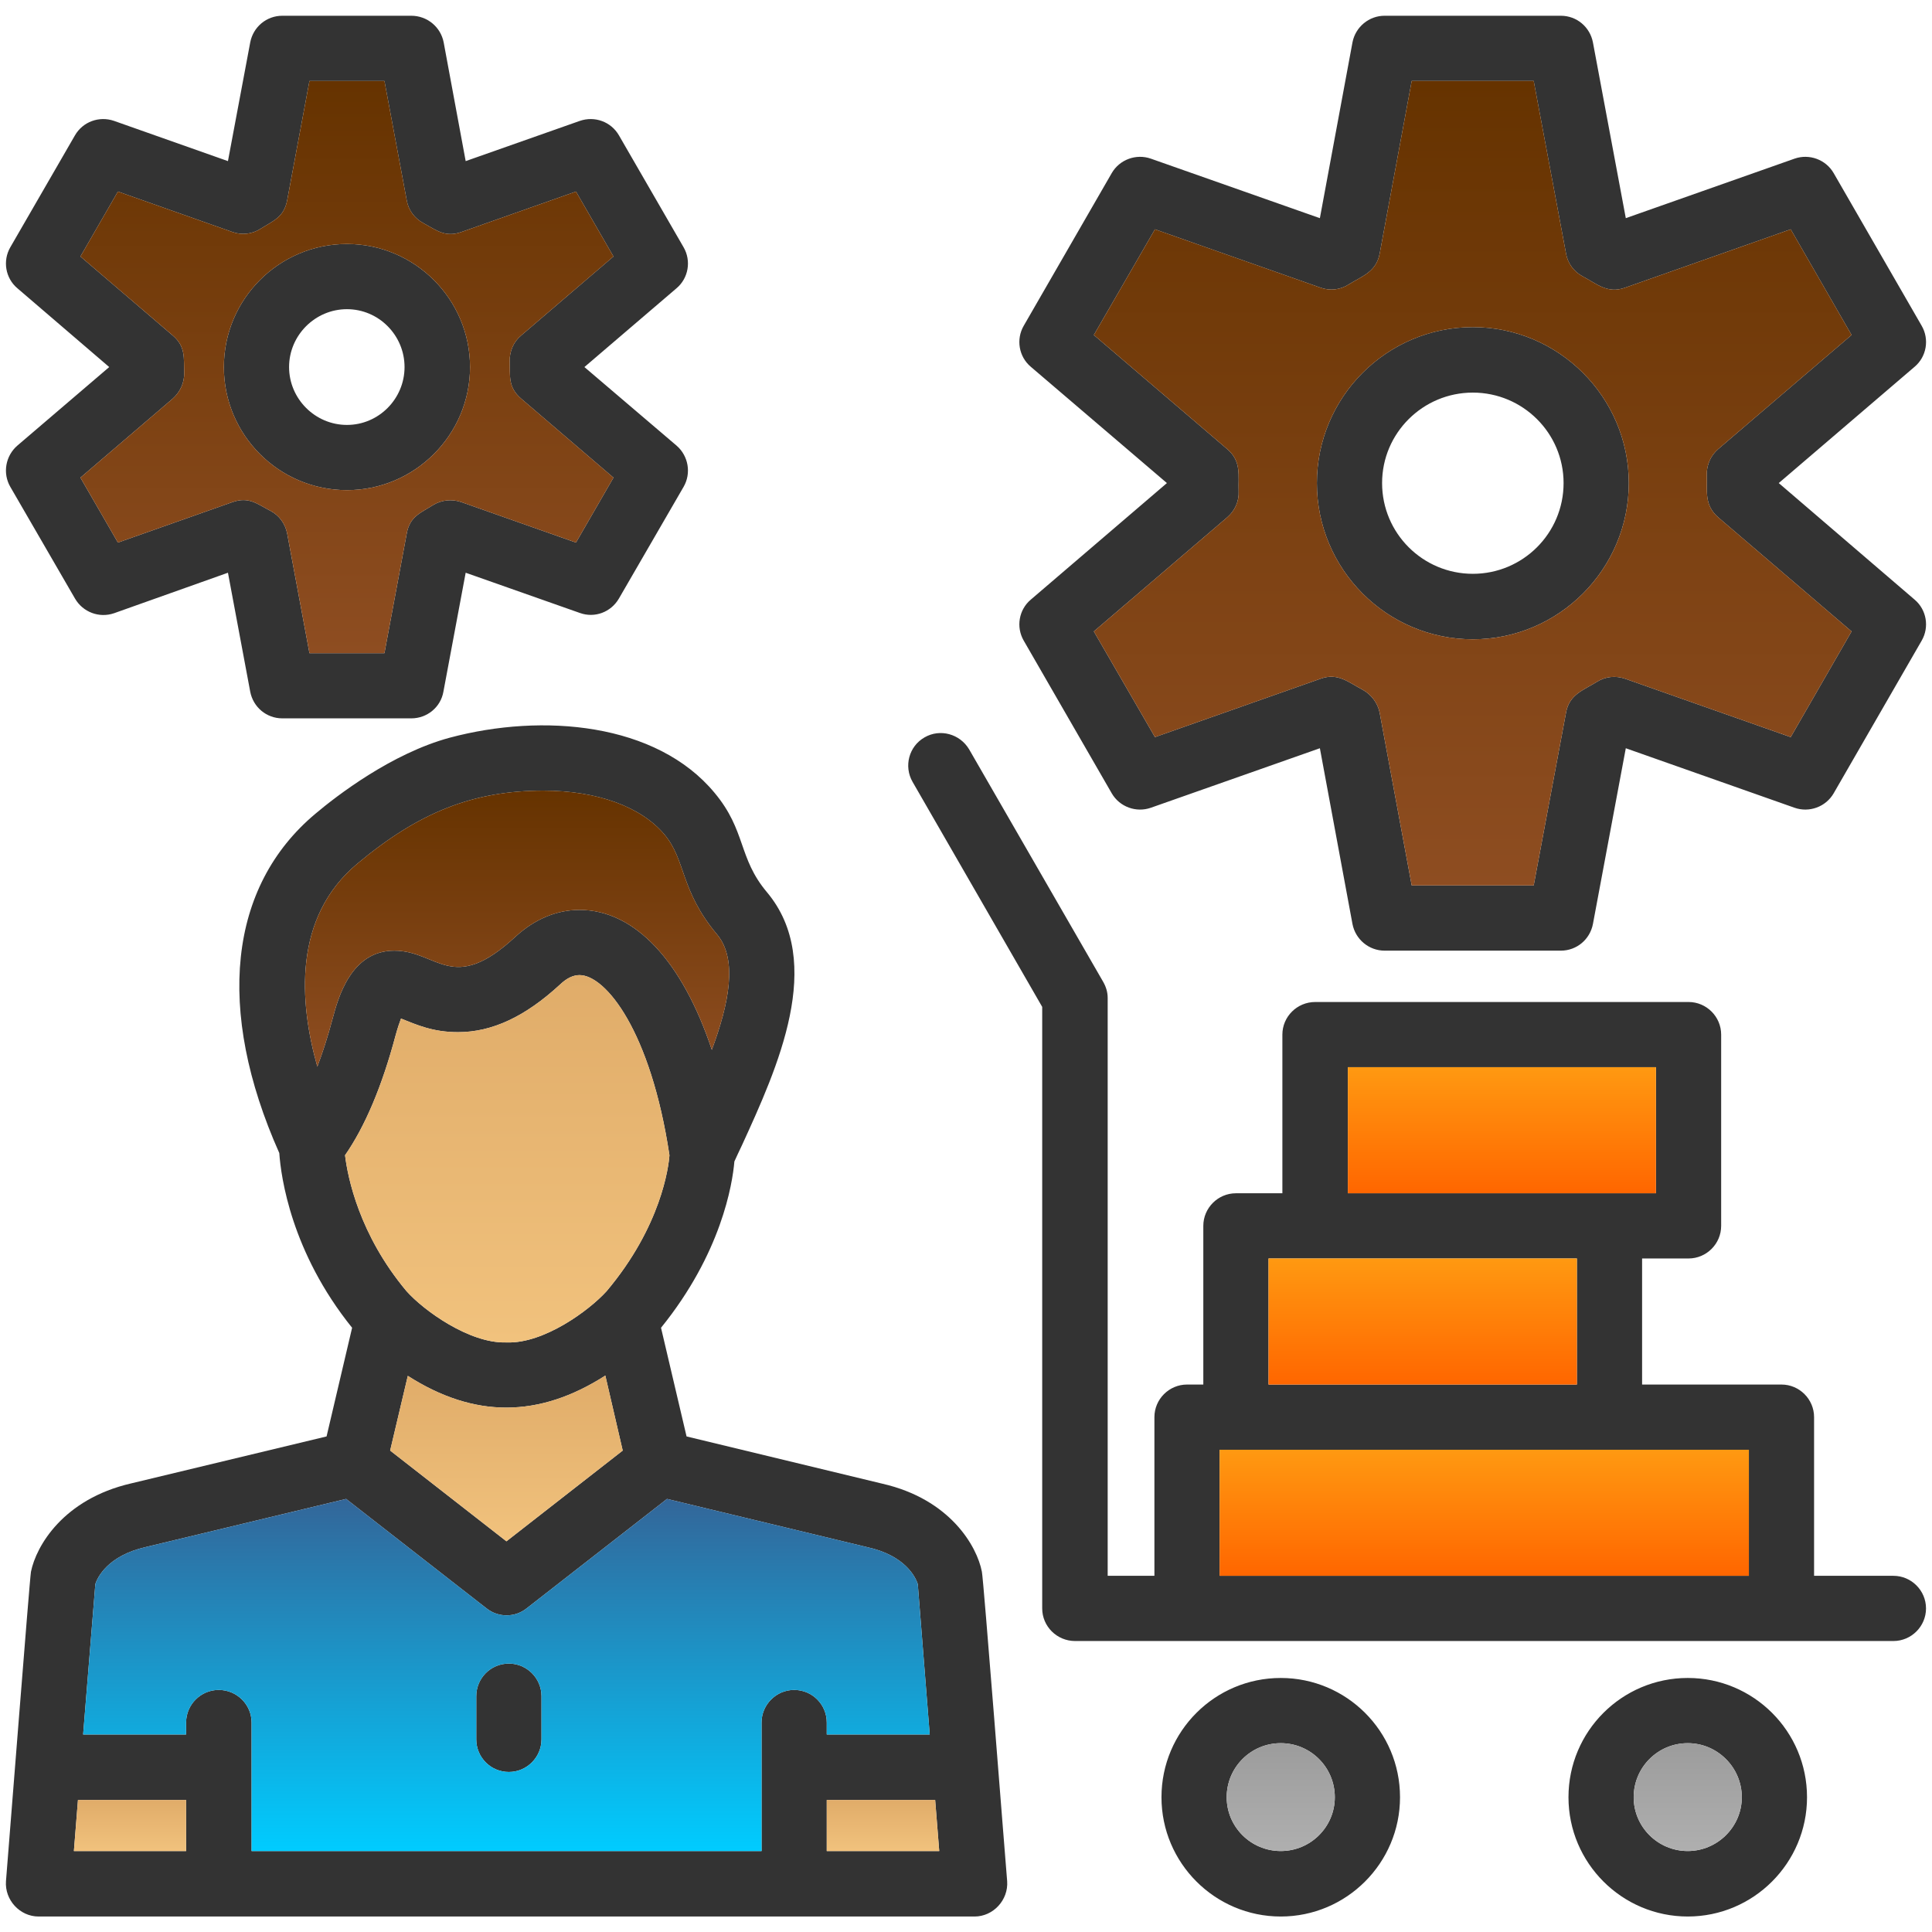 <?xml version="1.0" encoding="UTF-8"?>
<!DOCTYPE svg PUBLIC "-//W3C//DTD SVG 1.1//EN" "http://www.w3.org/Graphics/SVG/1.1/DTD/svg11.dtd">
<!-- Creator: CorelDRAW -->
<svg xmlns="http://www.w3.org/2000/svg" xml:space="preserve" width="7.111in" height="7.111in" version="1.1" style="shape-rendering:geometricPrecision; text-rendering:geometricPrecision; image-rendering:optimizeQuality; fill-rule:evenodd; clip-rule:evenodd"
viewBox="0 0 7111 7111"
 xmlns:xlink="http://www.w3.org/1999/xlink">
 <defs>
  <style type="text/css">
   <![CDATA[
    .fil0 {fill:#333333}
    .fil5 {fill:url(#id0)}
    .fil6 {fill:url(#id1)}
    .fil7 {fill:url(#id2)}
    .fil13 {fill:url(#id3)}
    .fil9 {fill:url(#id4)}
    .fil12 {fill:url(#id5)}
    .fil8 {fill:url(#id6)}
    .fil4 {fill:url(#id7)}
    .fil10 {fill:url(#id8)}
    .fil2 {fill:url(#id9)}
    .fil1 {fill:url(#id10)}
    .fil11 {fill:url(#id11)}
    .fil3 {fill:url(#id12)}
   ]]>
  </style>
  <linearGradient id="id0" gradientUnits="userSpaceOnUse" x1="4714.01" y1="6813.4" x2="4714.01" y2="6415.63">
   <stop offset="0" style="stop-opacity:1; stop-color:#AFAFAF"/>
   <stop offset="1" style="stop-opacity:1; stop-color:#9C9C9C"/>
  </linearGradient>
  <linearGradient id="id1" gradientUnits="userSpaceOnUse" xlink:href="#id0" x1="6211.66" y1="6813.4" x2="6211.66" y2="6415.63">
  </linearGradient>
  <linearGradient id="id2" gradientUnits="userSpaceOnUse" x1="3250.07" y1="6624.61" x2="3250.07" y2="6813.41">
   <stop offset="0" style="stop-opacity:1; stop-color:#E0AC69"/>
   <stop offset="1" style="stop-opacity:1; stop-color:#F1C27D"/>
  </linearGradient>
  <linearGradient id="id3" gradientUnits="userSpaceOnUse" x1="1276.8" y1="2403.99" x2="1276.8" y2="297.72">
   <stop offset="0" style="stop-opacity:1; stop-color:#8E4D21"/>
   <stop offset="1" style="stop-opacity:1; stop-color:#663300"/>
  </linearGradient>
  <linearGradient id="id4" gradientUnits="userSpaceOnUse" xlink:href="#id2" x1="478.724" y1="6624.61" x2="478.724" y2="6813.41">
  </linearGradient>
  <linearGradient id="id5" gradientUnits="userSpaceOnUse" xlink:href="#id3" x1="1903.15" y1="3926.15" x2="1903.15" y2="2909.57">
  </linearGradient>
  <linearGradient id="id6" gradientUnits="userSpaceOnUse" x1="1864.43" y1="5516.92" x2="1864.43" y2="6813.42">
   <stop offset="0" style="stop-opacity:1; stop-color:#336699"/>
   <stop offset="1" style="stop-opacity:1; stop-color:#00CCFF"/>
  </linearGradient>
  <linearGradient id="id7" gradientUnits="userSpaceOnUse" x1="5462.83" y1="5336.01" x2="5462.83" y2="5799.81">
   <stop offset="0" style="stop-opacity:1; stop-color:#FF9911"/>
   <stop offset="1" style="stop-opacity:1; stop-color:#FF6600"/>
  </linearGradient>
  <linearGradient id="id8" gradientUnits="userSpaceOnUse" xlink:href="#id2" x1="1864.42" y1="5063.49" x2="1864.42" y2="5673.35">
  </linearGradient>
  <linearGradient id="id9" gradientUnits="userSpaceOnUse" xlink:href="#id7" x1="5527.83" y1="3928.2" x2="5527.83" y2="4391.99">
  </linearGradient>
  <linearGradient id="id10" gradientUnits="userSpaceOnUse" xlink:href="#id3" x1="5420.67" y1="3259.26" x2="5420.67" y2="297.693">
  </linearGradient>
  <linearGradient id="id11" gradientUnits="userSpaceOnUse" xlink:href="#id2" x1="1867.22" y1="3588.63" x2="1867.22" y2="4941.07">
  </linearGradient>
  <linearGradient id="id12" gradientUnits="userSpaceOnUse" xlink:href="#id7" x1="5236.63" y1="4632.11" x2="5236.63" y2="5095.89">
  </linearGradient>
 </defs>
 <g id="Layer_x0020_1">
  <path class="fil0" d="M6212 7054c-242,0 -439,-197 -439,-439 0,-243 197,-439 439,-439 242,0 439,196 439,439 0,242 -197,439 -439,439zm-4698 -4410l-475 0c-58,0 -107,-41 -118,-98l-82 -438 -419 149c-55,19 -115,-4 -144,-54l-238 -411c-29,-50 -18,-114 26,-152l338 -289 -338 -290c-44,-37 -55,-101 -26,-151l238 -412c29,-50 89,-72 144,-53l419 148 82 -437c11,-57 60,-98 118,-98l475 0c58,0 108,41 119,98l81 437 420 -148c55,-19 115,3 144,53l238 412c29,50 18,114 -26,151l-339 290 339 289c44,38 55,102 26,152l-238 411c-29,50 -89,73 -144,53l-420 -148 -82 438c-10,57 -60,98 -118,98zm-375 -240l276 0 82 -440c11,-63 51,-76 97,-105 31,-19 69,-23 104,-11l422 149 138 -239 -340 -291c-49,-42 -40,-84 -42,-137 -1,-36 14,-72 42,-95l340 -291 -138 -239 -422 149c-60,21 -92,-7 -140,-33 -32,-17 -55,-48 -61,-84l-82 -439 -276 0 -82 439c-12,63 -52,76 -98,105 -31,20 -69,24 -103,12l-422 -149 -138 239 340 291c48,41 40,83 42,137 1,36 -15,71 -42,95l-340 291 138 239 422 -149c60,-21 91,7 139,32 33,17 55,48 62,84l82 440zm138 -600c-250,0 -453,-203 -453,-453 0,-250 203,-453 453,-453 249,0 453,203 453,453 0,250 -204,453 -453,453zm0 -666c-117,0 -213,96 -213,213 0,117 96,213 213,213 117,0 212,-96 212,-213 0,-117 -95,-213 -212,-213zm4468 2361l-649 0c-57,0 -107,-41 -118,-98l-120 -647 -622 219c-54,19 -115,-3 -144,-53l-324 -562c-29,-50 -18,-114 26,-151l501 -429 -501 -428c-44,-37 -55,-101 -26,-151l324 -562c29,-50 90,-72 144,-53l622 219 120 -647c11,-57 61,-98 118,-98l649 0c58,0 107,41 118,98l121 647 621 -219c54,-19 115,3 144,53l324 562c29,50 18,114 -26,151l-500 428 500 429c44,37 55,101 26,151l-324 562c-29,50 -90,72 -144,53l-621 -219 -121 647c-11,57 -60,98 -118,98zm-549 -240l449 0 119 -636c12,-67 63,-82 113,-113 31,-20 69,-24 104,-12l610 215 224 -389 -491 -420c-52,-45 -40,-97 -42,-155 -1,-37 14,-72 42,-96l491 -420 -224 -389 -610 215c-65,23 -103,-14 -156,-42 -32,-17 -55,-48 -61,-84l-119 -635 -449 0 -118 636c-13,67 -64,82 -114,113 -31,20 -69,24 -103,12l-610 -215 -225 389 491 420c53,45 40,97 42,155 2,37 -14,72 -42,96l-491 420 225 389 610 -215c64,-23 103,14 155,41 32,18 55,49 62,84l118 636zm225 -906c-317,0 -574,-258 -574,-575 0,-316 257,-574 574,-574 316,0 574,258 574,574 0,317 -258,575 -574,575zm0 -908c-184,0 -334,149 -334,333 0,185 150,334 334,334 184,0 334,-149 334,-334 0,-184 -150,-333 -334,-333zm1548 4595l-3012 0c-67,0 -121,-54 -121,-120l0 -2214 -477 -828c-33,-57 -14,-131 44,-164 57,-33 130,-13 164,44l493 855c11,19 17,39 17,60l0 2127 172 0 0 -584c0,-66 54,-120 120,-120l60 0 0 -584c0,-66 54,-120 120,-120l171 0 0 -584c0,-66 54,-120 121,-120l1374 0c66,0 120,54 120,120l0 704c0,66 -54,120 -120,120l-171 0 0 464 513 0c66,0 120,54 120,120l0 584 292 0c66,0 120,54 120,120 0,66 -54,120 -120,120zm-2480 -240l1948 0 0 -464 -513 0 -1375 0 -60 0 0 464zm180 -704l1135 0 0 -464 -1135 0 0 464zm292 -704l1134 0 0 -464 -1134 0 0 464zm-1374 2662l-3445 0c-69,0 -125,-61 -120,-130 10,-119 87,-1111 92,-1139 19,-94 118,-267 368,-325l720 -173 94 -400c-224,-278 -262,-555 -268,-643 -235,-527 -187,-981 133,-1249 77,-65 280,-222 495,-280 341,-91 760,-55 974,203 117,140 86,239 193,366 216,258 38,647 -92,931 -10,20 -19,41 -28,60 -7,83 -48,338 -270,612l94 400 721 174c249,57 348,230 366,324 6,27 83,1021 93,1139 5,69 -51,130 -120,130zm-2151 -1715l428 334 428 -334 -64 -276c-245,157 -483,157 -727,1l-65 275zm-1164 1474l413 0 0 -188 -398 0 -15 188zm654 0l1877 0 0 -473c0,-66 54,-120 120,-120 67,0 120,54 120,120l0 44 379 0 -44 -554c-8,-24 -45,-104 -184,-135l-739 -178 -517 403c-43,34 -104,34 -147,0l-517 -403 -737 177c-141,32 -178,112 -186,136l-45 554 379 0 0 -44c0,-66 54,-120 120,-120 67,0 121,54 121,120l0 473zm2117 0l414 0 -15 -188 -399 0 0 188zm-1773 -2561c10,82 52,292 226,500 64,72 231,192 365,189 2,0 4,0 6,0 135,4 301,-117 366,-189 201,-239 228,-458 231,-500 -69,-458 -235,-663 -331,-663 -23,0 -47,11 -72,35 -128,118 -250,175 -375,175 -93,0 -152,-27 -210,-50 -5,13 -12,33 -20,62 -50,188 -113,336 -186,441zm730 -1342c-260,0 -460,81 -685,269 -237,198 -214,510 -147,747 20,-53 39,-112 56,-176 20,-75 67,-251 227,-251 161,0 213,165 447,-52 70,-64 151,-98 235,-98 204,0 379,190 487,515 62,-167 97,-332 19,-425 -136,-162 -114,-273 -193,-367 -86,-103 -249,-162 -446,-162zm-127 3612c-67,0 -120,-54 -120,-120l0 -159c0,-66 53,-120 120,-120 66,0 120,54 120,120l0 159c0,66 -54,120 -120,120zm2841 532c-242,0 -439,-197 -439,-439 0,-243 197,-439 439,-439 242,0 439,196 439,439 0,242 -197,439 -439,439zm0 -638c-110,0 -199,89 -199,199 0,109 89,198 199,198 110,0 199,-89 199,-198 0,-110 -89,-199 -199,-199zm1498 0c-110,0 -199,89 -199,199 0,109 89,198 199,198 109,0 199,-89 199,-198 0,-110 -90,-199 -199,-199z"/>
  <path class="fil1" d="M5196 3259l449 0 119 -636c12,-67 63,-82 113,-113 31,-20 69,-24 104,-12l610 215 224 -389 -491 -420c-52,-45 -40,-97 -42,-155 -1,-37 14,-72 42,-96l491 -420 -224 -389 -610 215c-65,23 -103,-14 -156,-42 -32,-17 -55,-48 -61,-84l-119 -635 -449 0 -118 636c-13,67 -64,82 -114,113 -31,20 -69,24 -103,12l-610 -215 -225 389 491 420c53,45 40,97 42,155 2,37 -14,72 -42,96l-491 420 225 389 610 -215c64,-23 103,14 155,41 32,18 55,49 62,84l118 636zm225 -906c-317,0 -574,-258 -574,-575 0,-316 257,-574 574,-574 316,0 574,258 574,574 0,317 -258,575 -574,575z"/>
  <polygon class="fil2" points="6095,3928 4961,3928 4961,4392 6095,4392 "/>
  <polygon class="fil3" points="5804,4632 4669,4632 4669,5096 5804,5096 "/>
  <polygon class="fil4" points="5924,5336 4549,5336 4489,5336 4489,5800 6437,5800 6437,5336 "/>
  <path class="fil5" d="M4913 6615c0,-110 -89,-199 -199,-199 -110,0 -199,89 -199,199 0,109 89,198 199,198 110,0 199,-89 199,-198z"/>
  <path class="fil6" d="M6212 6416c-110,0 -199,89 -199,199 0,109 89,198 199,198 109,0 199,-89 199,-198 0,-110 -90,-199 -199,-199z"/>
  <polygon class="fil7" points="3457,6813 3442,6625 3043,6625 3043,6813 "/>
  <path class="fil8" d="M2923 6220c67,0 120,54 120,120l0 44 379 0 -44 -554c-8,-24 -45,-104 -184,-135l-739 -178 -517 403c-43,34 -104,34 -147,0l-517 -403 -737 177c-141,32 -178,112 -186,136l-45 554 379 0 0 -44c0,-66 54,-120 120,-120 67,0 121,54 121,120l0 473 1877 0 0 -473c0,-66 54,-120 120,-120zm-930 23l0 159c0,66 -54,120 -120,120 -67,0 -120,-54 -120,-120l0 -159c0,-66 53,-120 120,-120 66,0 120,54 120,120z"/>
  <polygon class="fil9" points="685,6813 685,6625 287,6625 272,6813 "/>
  <path class="fil10" d="M1436 5339l428 334 428 -334 -64 -276c-245,157 -483,157 -727,1l-65 275z"/>
  <path class="fil11" d="M1867 4941c135,4 301,-117 366,-189 201,-239 228,-458 231,-500 -69,-458 -235,-663 -331,-663 -23,0 -47,11 -72,35 -128,118 -250,175 -375,175 -93,0 -152,-27 -210,-50 -5,13 -12,33 -20,62 -50,188 -113,336 -186,441 10,82 52,292 226,500 64,72 231,192 365,189 2,0 4,0 6,0z"/>
  <path class="fil12" d="M2133 3349c204,0 379,190 487,515 62,-167 97,-332 19,-425 -136,-162 -114,-273 -193,-367 -86,-103 -249,-162 -446,-162 -260,0 -460,81 -685,269 -237,198 -214,510 -147,747 20,-53 39,-112 56,-176 20,-75 67,-251 227,-251 161,0 213,165 447,-52 70,-64 151,-98 235,-98z"/>
  <path class="fil13" d="M1730 1351c0,250 -204,453 -453,453 -250,0 -453,-203 -453,-453 0,-250 203,-453 453,-453 249,0 453,203 453,453zm390 646l138 -239 -340 -291c-49,-42 -40,-84 -42,-137 -1,-36 14,-72 42,-95l340 -291 -138 -239 -422 149c-60,21 -92,-7 -140,-33 -32,-17 -55,-48 -61,-84l-82 -439 -276 0 -82 439c-12,63 -52,76 -98,105 -31,20 -69,24 -103,12l-422 -149 -138 239 340 291c48,41 40,83 42,137 1,36 -15,71 -42,95l-340 291 138 239 422 -149c60,-21 91,7 139,32 33,17 55,48 62,84l82 440 276 0 82 -440c11,-63 51,-76 97,-105 31,-19 69,-23 104,-11l422 149z"/>
 </g>
</svg>

